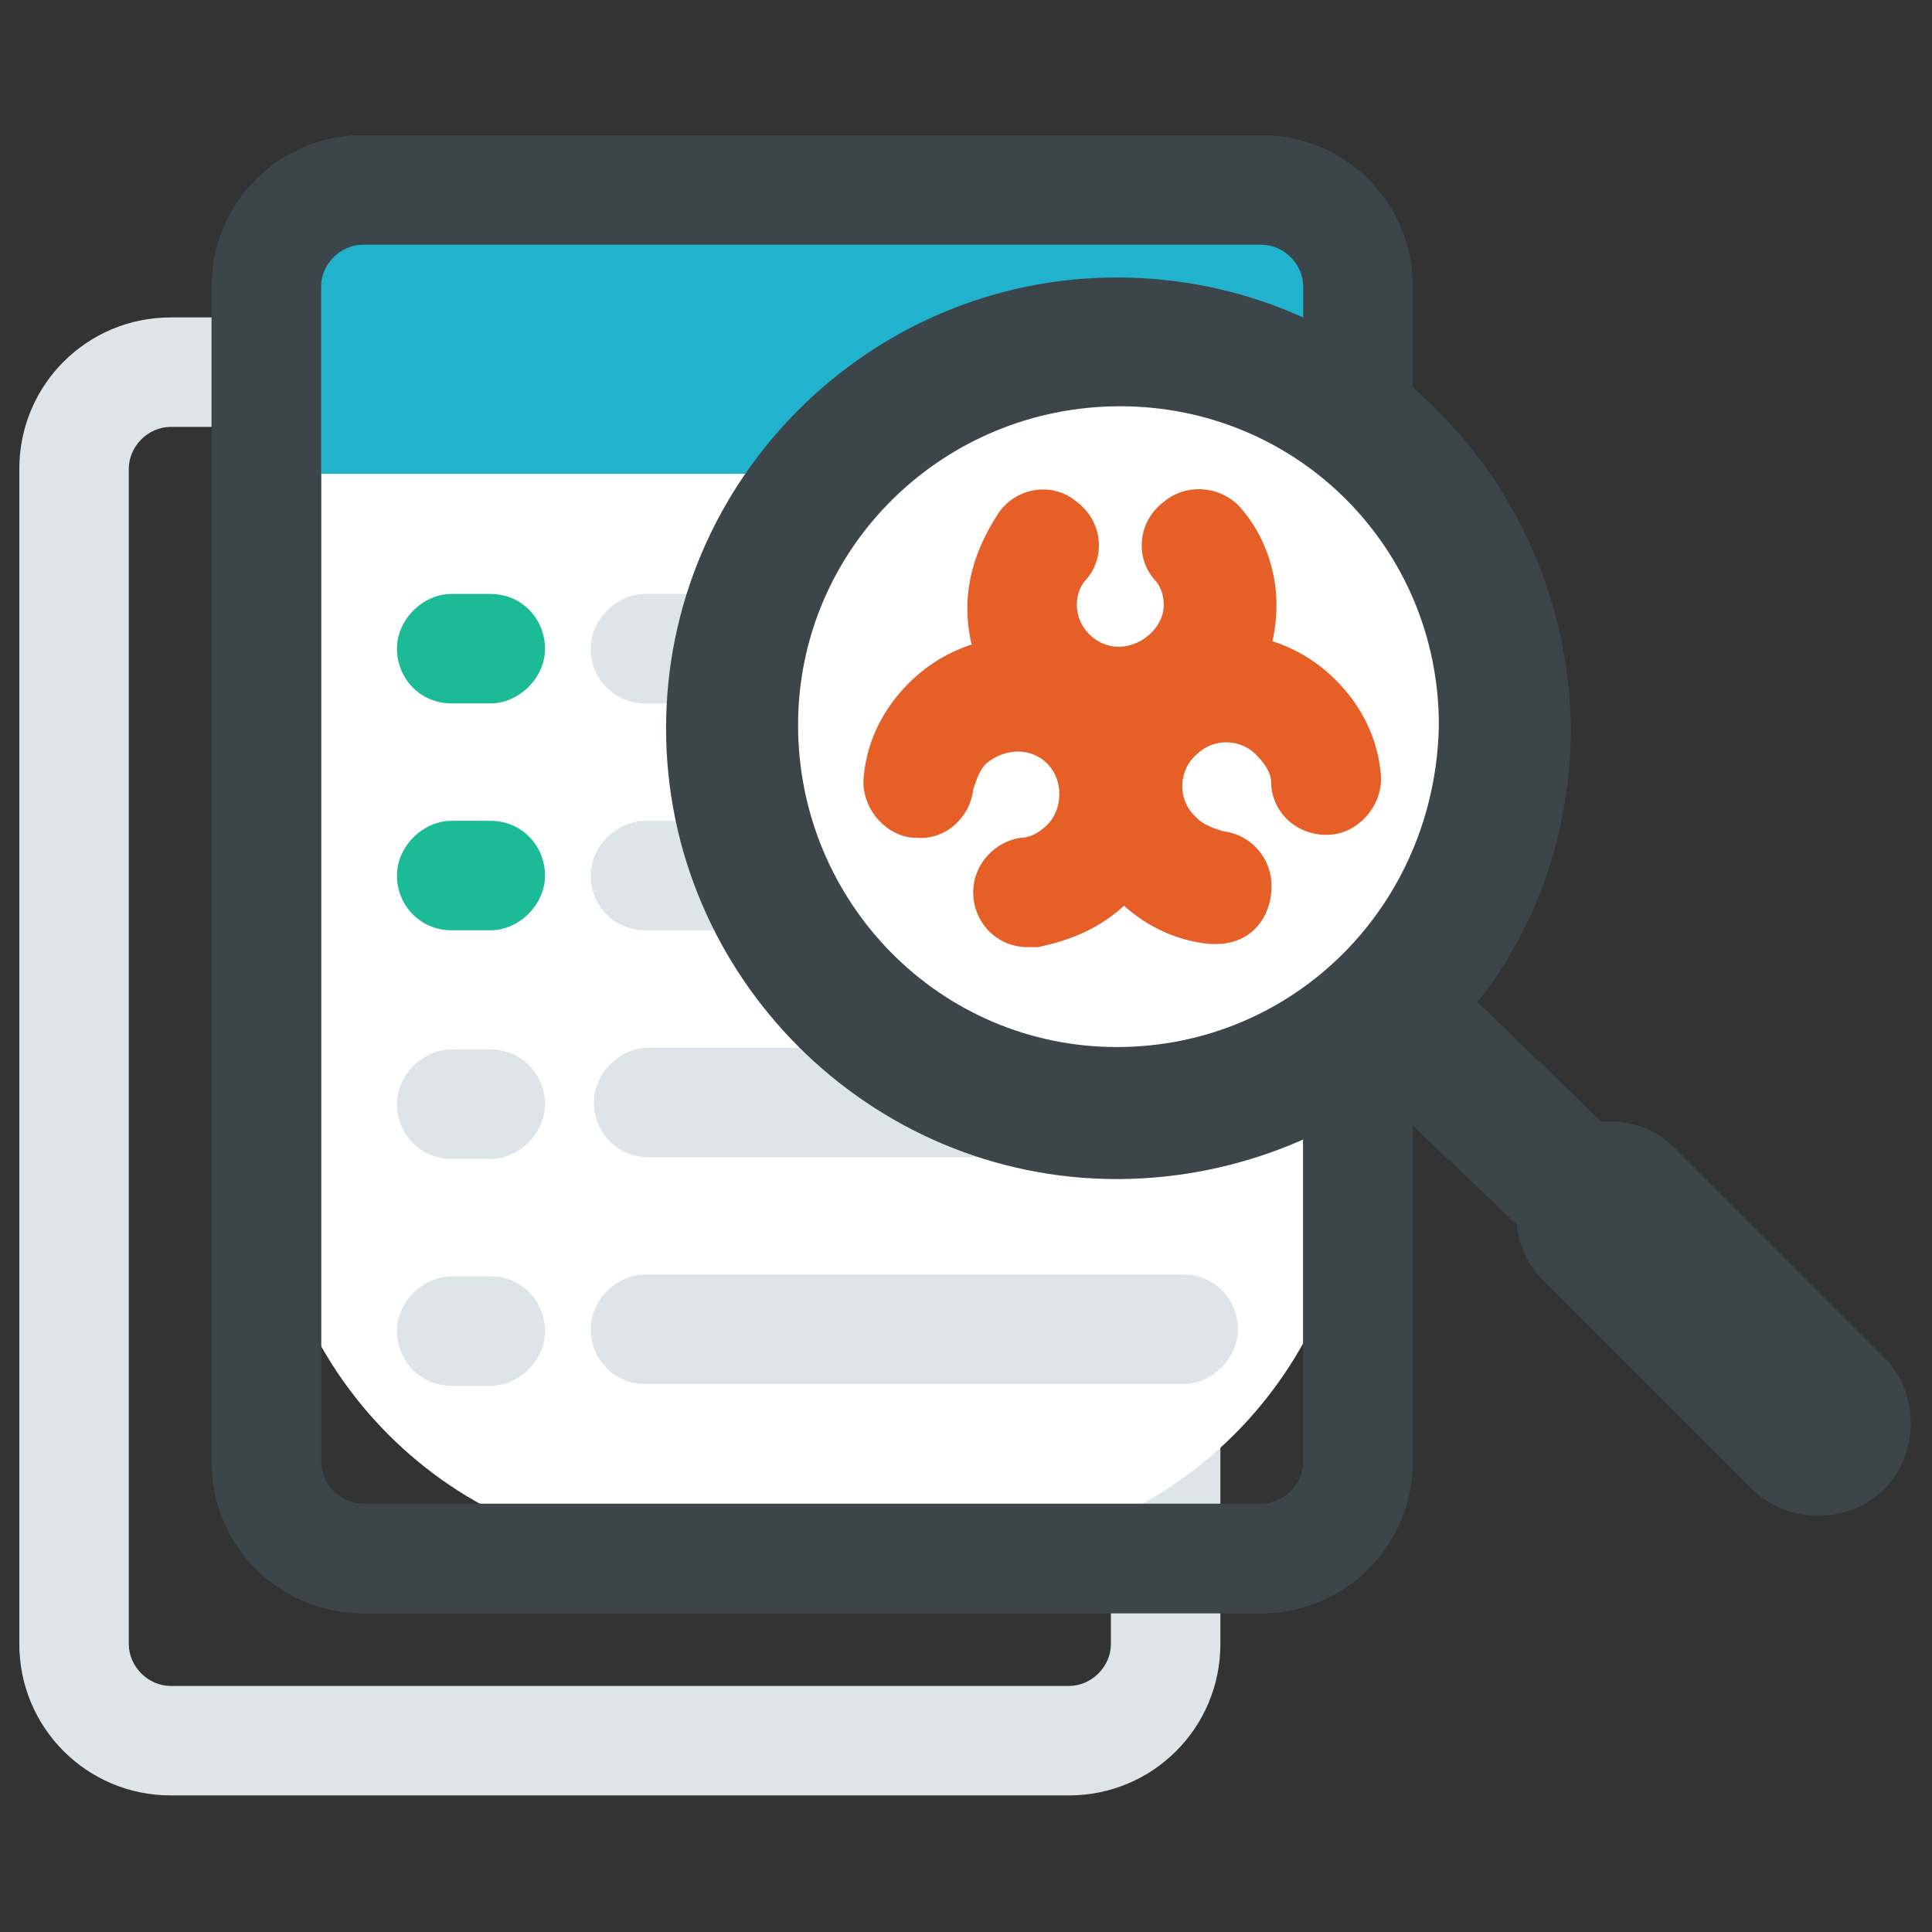 <svg enable-background="new 0 0 60 60" viewBox="0 0 60 60" xmlns="http://www.w3.org/2000/svg"><rect x="0" y="0" width="60" height="60" fill="#333333" stroke="none"/><path d="m-96.8-2867.4c.7 0 1.3.6 1.3 1.3v36.5c0 .7-.6 1.3-1.3 1.3h-27.9c-.7 0-1.3-.6-1.3-1.3v-36.5c0-.7.6-1.3 1.3-1.3zm0-3.4h-27.9c-2.6 0-4.7 2.1-4.7 4.7v36.5c0 2.6 2.1 4.7 4.7 4.7h27.9c2.6 0 4.7-2.1 4.7-4.7v-36.5c0-2.6-2.1-4.7-4.7-4.7z" fill="#dee5e8" transform="translate(130 2880.658)"/><g transform="translate(135.972 2875)"><path d="m-116.5-2870.8h8c7.2 0 12.9 5.8 12.9 12.9v16.6c0 7.2-5.8 12.9-12.9 12.9h-8c-7.2 0-12.9-5.8-12.9-12.9v-16.6c0-7.1 5.8-12.9 12.9-12.9z" fill="#fff" transform="translate(1.723 1.724)"/><path d="m-96.8-2867.4c.7 0 1.3.6 1.3 1.3v36.5c0 .7-.6 1.3-1.3 1.3h-27.9c-.7 0-1.3-.6-1.3-1.3v-36.5c0-.7.6-1.3 1.3-1.3zm0-3.4h-27.9c-2.6 0-4.7 2.1-4.7 4.7v36.5c0 2.6 2.1 4.7 4.7 4.7h27.9c2.6 0 4.7-2.1 4.7-4.7v-36.5c0-2.6-2.1-4.7-4.7-4.7z" fill="#3b454a"/></g><path d="m8.874 6.413h33.4v8.3h-33.4z" fill="#21b3cd"/><path d="m-96.8-2867.4c.7 0 1.3.6 1.3 1.3v36.5c0 .7-.6 1.3-1.3 1.3h-27.9c-.7 0-1.3-.6-1.3-1.3v-36.5c0-.7.6-1.3 1.3-1.3zm0-3.4h-27.9c-2.6 0-4.7 2.1-4.7 4.7v36.5c0 2.6 2.1 4.7 4.7 4.7h27.9c2.6 0 4.7-2.1 4.7-4.7v-36.5c0-2.6-2.1-4.7-4.7-4.7z" fill="#3b454a" transform="translate(135.972 2875)"/><g fill="#dee5e8"><path d="m-111-2867.4h-16.6c-1 0-1.7-.8-1.7-1.7s.8-1.7 1.7-1.7h16.6c1 0 1.7.8 1.7 1.7s-.8 1.7-1.7 1.7z" transform="translate(147.744 2903.337)"/><path d="m-117.3-2867.4h-10.4c-1 0-1.7-.8-1.7-1.7s.8-1.7 1.7-1.7h10.4c1 0 1.7.8 1.7 1.7s-.8 1.7-1.7 1.7z" transform="translate(147.744 2896.291)"/><path d="m-117.3-2867.4h-10.4c-1 0-1.7-.8-1.7-1.7s.8-1.7 1.7-1.7h10.4c1 0 1.7.8 1.7 1.7s-.8 1.7-1.7 1.7z" transform="translate(147.744 2889.245)"/></g><circle cx="34.609" cy="22.407" fill="#fff" r="11"/><path d="m-111-2867.4h-16.7c-1 0-1.7-.8-1.7-1.7s.8-1.7 1.7-1.7h16.7c1 0 1.7.8 1.7 1.7s-.8 1.7-1.7 1.7z" fill="#dee5e8" transform="translate(147.744 2910.381)"/><path d="m-126.4-2867.4h-1.2c-1 0-1.7-.8-1.7-1.7s.8-1.7 1.7-1.7h1.2c1 0 1.7.8 1.7 1.7s-.8 1.7-1.7 1.7z" fill="#1cbb98" transform="translate(141.627 2896.291)"/><path d="m-126.4-2867.4h-1.2c-1 0-1.7-.8-1.7-1.7s.8-1.7 1.7-1.7h1.2c1 0 1.7.8 1.7 1.7s-.8 1.7-1.7 1.7z" fill="#1cbb98" transform="translate(141.627 2889.245)"/><path d="m-126.4-2867.4h-1.2c-1 0-1.7-.8-1.7-1.7s.8-1.7 1.7-1.7h1.2c1 0 1.7.8 1.7 1.7s-.8 1.7-1.7 1.7z" fill="#dee5e8" transform="translate(141.627 2910.437)"/><path d="m-126.4-2867.4h-1.2c-1 0-1.7-.8-1.7-1.7s.8-1.7 1.7-1.7h1.2c1 0 1.7.8 1.7 1.7s-.8 1.7-1.7 1.7z" fill="#dee5e8" transform="translate(141.627 2903.391)"/><g transform="translate(150.085 2879.417)"><path d="m-95.1-2835.8c-.2 0-.4-.1-.6-.2l-12.7-12.1-.8.6c-2.2 1.6-4.8 2.4-7.5 2.4-7.1 0-12.8-5.8-12.8-12.8 0-7.1 5.8-12.8 12.8-12.8 7.1 0 12.8 5.7 12.8 12.8 0 2.8-.9 5.6-2.7 7.8l-.6.8 12.5 12.1c.4.3.4.9 0 1.2.1.1-.1.2-.4.2zm-21.5-33.3c-6.1 0-11.1 5-11.1 11.1s5 11.1 11.1 11.1 11.1-5 11.1-11.1c0-6.1-5-11.1-11.1-11.1z" fill="#dee5e8" transform="translate(1.149 1.148)"/><path d="m-115.4-2870.8c-7.7 0-14 6.3-14 14s6.3 14 14 14c2.9 0 5.8-.9 8.2-2.6l12 11.4c.4.4.9.6 1.4.6s1.1-.2 1.5-.6c.8-.8.7-2.1-.1-2.9l-11.8-11.4c1.9-2.4 2.9-5.4 2.9-8.5-.1-7.8-6.4-14-14.1-14zm0 23.9c-5.5 0-9.9-4.5-9.9-10s4.5-9.9 10-9.9 9.9 4.4 9.9 9.9c-.1 5.6-4.5 10-10 10z" fill="#3b454a"/></g><path d="m-127.4-2868.8c1.1-1.1 3-1.1 4.1 0l6.5 6.5c1.1 1.1 1.1 3 0 4.1-1.1 1.1-3 1.1-4.1 0l-6.5-6.5c-1.1-1.1-1.1-2.9 0-4.1z" fill="#3b454a" transform="translate(175.314 2904.448)"/><path d="m-129.2-2870.8c-.1.1-.2.3-.2.4" fill="none" transform="translate(163.485 2895.224)"/><path d="m-129.4-2870.8h.3.2" fill="none" transform="translate(164.918 2898.051)"/><path d="m-129.2-2870.4c-.1-.2-.1-.3-.2-.4" fill="none" transform="translate(166.614 2895.184)"/><path d="m-124.6-2862.4c-2.6 0-4.8-2.1-4.8-4.8 0-1.1.4-2.1 1-3 .6-.8 1.7-.9 2.4-.3.8.6.9 1.7.3 2.4-.2.2-.3.5-.3.8 0 .7.6 1.3 1.3 1.3s1.4-.6 1.4-1.3c0-.3-.1-.6-.3-.8-.6-.7-.5-1.8.3-2.4.7-.6 1.8-.5 2.4.2.7.8 1.1 1.9 1.1 3 0 2.8-2.2 4.9-4.8 4.9z" fill="#e55f26" transform="translate(159.442 2886.087)"/><g fill="#e55f26" transform="translate(156.224 2890.615)"><path d="m-124.9-2861.3c-.1 0-.1 0-.2 0-1.1-.1-2.1-.6-2.9-1.4-1.9-1.9-1.9-4.9 0-6.8s4.9-1.9 6.8 0c.8.8 1.3 1.8 1.4 2.9.1.9-.6 1.8-1.5 1.9s-1.8-.5-1.9-1.5c0 0 0 0 0-.1 0-.3-.2-.6-.4-.8-.5-.6-1.4-.6-1.9-.1-.6.5-.6 1.4-.1 1.9 0 0 .1.1.1.1.2.2.5.3.8.4.9.1 1.6.9 1.5 1.9s-.8 1.6-1.7 1.6z" transform="translate(6.456 .001)"/><path d="m-124.3-2861.2c-1 0-1.7-.8-1.7-1.7s.7-1.6 1.5-1.7c.3 0 .6-.2.8-.4.5-.5.5-1.4 0-1.9s-1.3-.5-1.9 0c-.2.2-.3.5-.4.8-.1.9-.9 1.6-1.8 1.5 0 0 0 0-.1 0-.9-.1-1.6-1-1.5-1.9.1-1.1.6-2.1 1.4-2.9 1.9-1.9 4.9-1.9 6.8 0s1.9 4.9 0 6.8c-.8.8-1.8 1.2-2.8 1.4-.2 0-.2 0-.3 0z"/></g></svg>